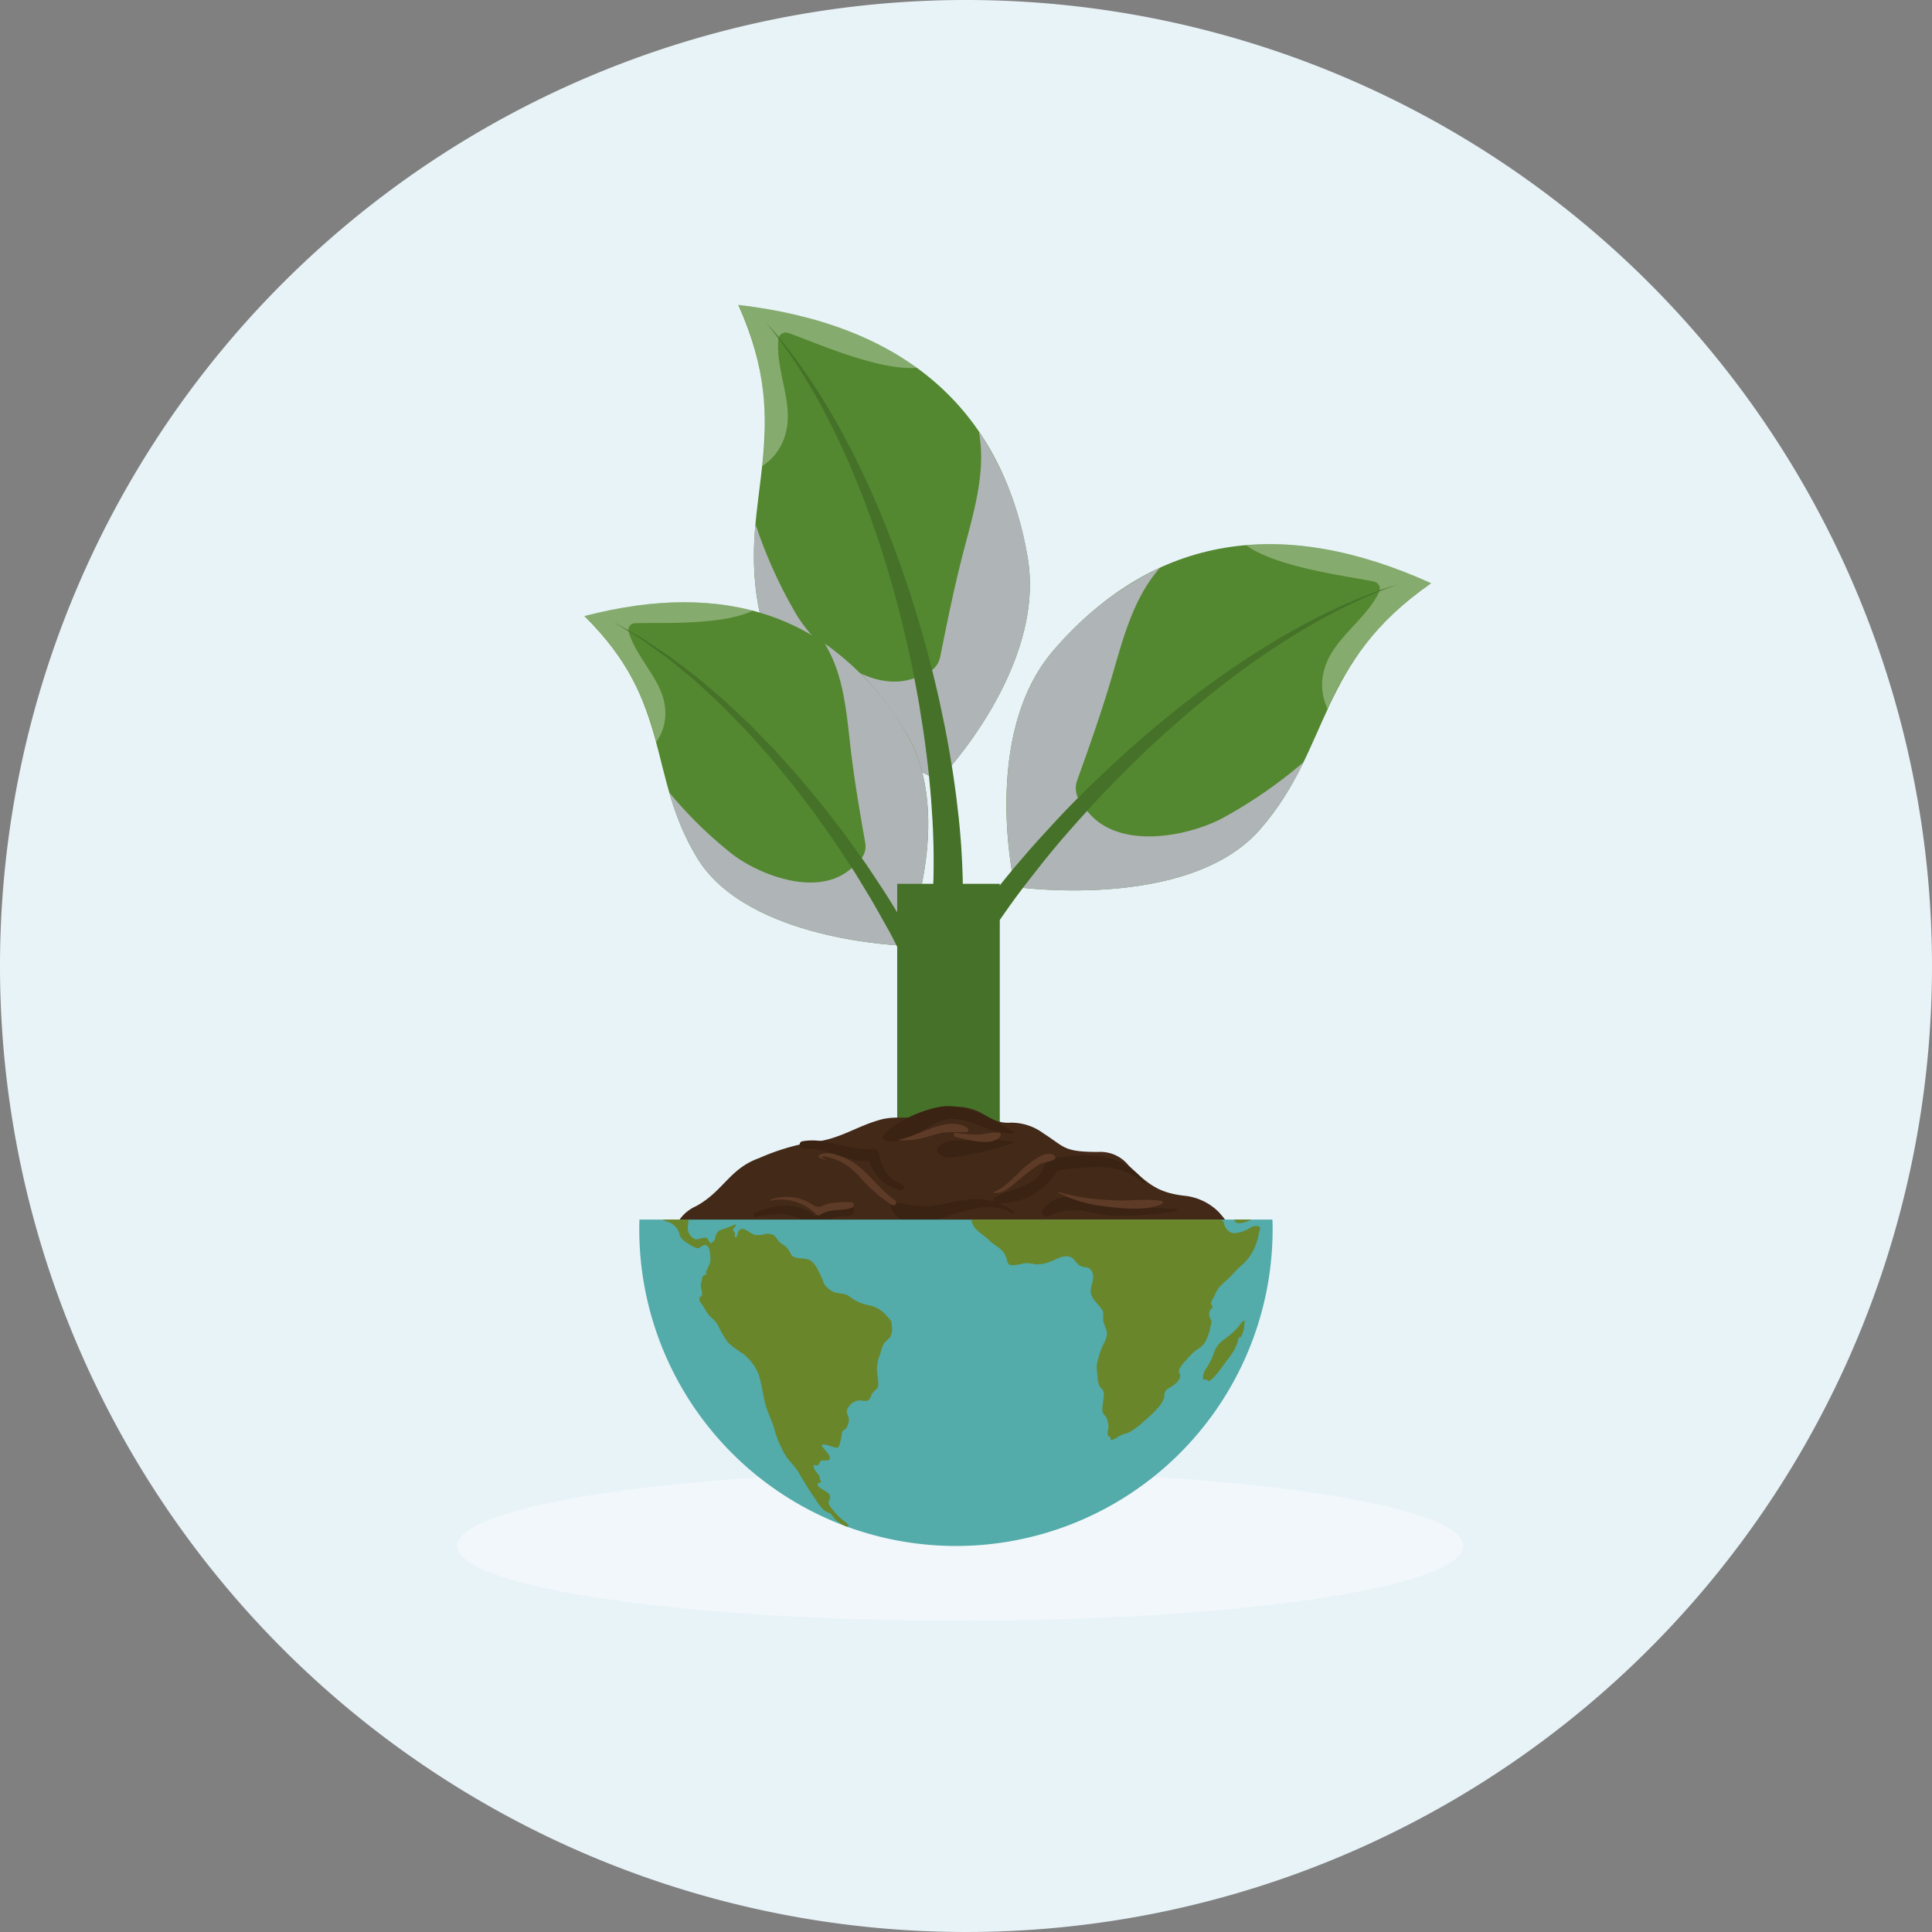 <svg xmlns="http://www.w3.org/2000/svg" xmlns:xlink="http://www.w3.org/1999/xlink" width="169" height="169" viewBox="0 0 169 169">
  <rect x="0" y="0" width="169" height="169" fill="#808080" stroke="none"/>
  <defs>
    <radialGradient id="radial-gradient" cx="0.5" cy="0.5" r="3.36" gradientTransform="translate(-5.81 96.206) scale(0.149 0.149)" gradientUnits="objectBoundingBox">
      <stop offset="0.086" stop-color="#0f0d03"/>
      <stop offset="0.093" stop-color="#131107"/>
      <stop offset="0.175" stop-color="#3c352f"/>
      <stop offset="0.261" stop-color="#655e58"/>
      <stop offset="0.348" stop-color="#8f8782"/>
      <stop offset="0.438" stop-color="#b4aeab"/>
      <stop offset="0.53" stop-color="#d3cfce"/>
      <stop offset="0.626" stop-color="#ebe8e9"/>
      <stop offset="0.729" stop-color="#faf8f9"/>
      <stop offset="0.85" stop-color="#fffdfe"/>
    </radialGradient>
  </defs>
  <g id="Grupo_1079621" data-name="Grupo 1079621" transform="translate(-367 -2685.268)">
    <g id="Grupo_1017057" data-name="Grupo 1017057" transform="translate(-18.001 627.268)">
      <g id="Grupo_159182" data-name="Grupo 159182" transform="translate(385.001 2058)">
        <path id="Unión_12" data-name="Unión 12" d="M84.5,0A84.5,84.5,0,1,1,0,84.5,84.5,84.5,0,0,1,84.5,0Z" transform="translate(0 0)" fill="#e8f3f8"/>
      </g>
    </g>
    <g id="svg07" transform="translate(401.816 2694.881)">
      <ellipse id="Elipse_5891" data-name="Elipse 5891" cx="44.004" cy="6.548" rx="44.004" ry="6.548" transform="translate(5.176 119.072)" opacity="0.4" fill="url(#radial-gradient)"/>
      <g id="Grupo_1017459" data-name="Grupo 1017459" transform="translate(16.298 17.058)">
        <g id="Grupo_1017455" data-name="Grupo 1017455">
          <g id="Grupo_1017453" data-name="Grupo 1017453">
            <g id="Grupo_1017446" data-name="Grupo 1017446" transform="translate(13.473)">
              <path id="Trazado_719355" data-name="Trazado 719355" d="M90.9,43.223c1.658,9.431,15.813,15.405,15.813,15.405s9.485-9.77,7.764-19.55c-2.335-13.274-11.142-20.367-25.3-22.02C94.212,28.238,89.246,33.792,90.9,43.223Z" transform="translate(-89.185 -17.058)" fill="#538830"/>
              <path id="Trazado_719356" data-name="Trazado 719356" d="M97.618,71.028c1.842,2.927,6.1,6.7,9.982,5.556,1.121-.33,2.285-.693,2.544-1.99.634-3.164,1.264-6.272,2.088-9.4.779-2.958,1.731-6.175,1.429-9.26-.033-.337-.078-.668-.126-1a27.621,27.621,0,0,1,4.242,10.931c1.721,9.78-7.764,19.55-7.764,19.55S95.859,79.44,94.2,70.009a25.987,25.987,0,0,1-.22-6.985A40.978,40.978,0,0,0,97.618,71.028Z" transform="translate(-92.481 -43.844)" fill="#afb4b6"/>
              <path id="Trazado_719357" data-name="Trazado 719357" d="M104.786,22.555c-3.357.3-9.213-2.357-11.24-3.042a.646.646,0,0,0-.857.538c-.262,2.621,1.253,5.433.7,7.955a4.879,4.879,0,0,1-2.119,3.16,24.827,24.827,0,0,0-2.083-14.108C95.477,17.793,100.707,19.606,104.786,22.555Z" transform="translate(-89.186 -17.058)" fill="#fff" opacity="0.3"/>
              <g id="Grupo_1017445" data-name="Grupo 1017445" transform="translate(2.433 1.552)">
                <g id="Grupo_1017444" data-name="Grupo 1017444">
                  <path id="Trazado_719358" data-name="Trazado 719358" d="M112.079,72.3s.008-.208.023-.6c.008-.2.017-.436.028-.72s.008-.588.013-.94,0-.748,0-1.179-.013-.9-.031-1.4c-.028-1-.093-2.127-.186-3.358-.045-.615-.11-1.256-.17-1.919-.076-.662-.138-1.349-.233-2.052-.167-1.409-.4-2.888-.65-4.417-.271-1.526-.564-3.1-.922-4.692s-.742-3.2-1.184-4.8-.915-3.186-1.428-4.736-1.07-3.057-1.631-4.509c-.585-1.441-1.165-2.83-1.781-4.118-.6-1.3-1.226-2.492-1.82-3.588-.3-.545-.606-1.059-.888-1.553l-.848-1.375c-.555-.848-1.046-1.585-1.481-2.169-.418-.6-.782-1.041-1.021-1.35l-.369-.472.392.453c.254.3.64.723,1.088,1.3.465.564.993,1.278,1.592,2.1l.92,1.339c.307.482.639.984.969,1.518.652,1.073,1.343,2.247,2.011,3.522.685,1.267,1.339,2.639,2,4.065.638,1.436,1.284,2.929,1.872,4.473s1.163,3.122,1.68,4.719,1,3.207,1.439,4.8.819,3.18,1.171,4.718c.333,1.542.642,3.038.884,4.467.132.713.23,1.411.342,2.085.095.676.194,1.329.271,1.958.157,1.258.282,2.416.362,3.447.044.515.081,1,.1,1.446s.054.857.063,1.237l.035,1.007c0,.283.006.525.008.72l.007.6Z" transform="translate(-97.496 -22.358)" fill="#457228"/>
                </g>
              </g>
            </g>
            <g id="Grupo_1017449" data-name="Grupo 1017449" transform="translate(30.936 20.928)">
              <path id="Trazado_719359" data-name="Trazado 719359" d="M191.485,113.473c-6.275,7.22-21.47,5.046-21.47,5.046s-3.091-13.249,3.419-20.736c8.834-10.161,20.027-11.7,33-5.826C196.37,98.941,197.762,106.252,191.485,113.473Z" transform="translate(-163.295 -88.538)" fill="#538830"/>
              <path id="Trazado_719360" data-name="Trazado 719360" d="M188.034,117.588c-3.084,1.557-8.675,2.594-11.407-.383-.789-.86-1.6-1.771-1.154-3.014,1.087-3.035,2.148-6.021,3.052-9.121.857-2.935,1.7-6.179,3.545-8.665.2-.271.411-.532.624-.792a27.6,27.6,0,0,0-9.26,7.174c-6.51,7.487-3.419,20.736-3.419,20.736s15.194,2.174,21.47-5.046a26,26,0,0,0,3.785-5.867A40.888,40.888,0,0,1,188.034,117.588Z" transform="translate(-163.293 -93.541)" fill="#afb4b6"/>
              <path id="Trazado_719361" data-name="Trazado 719361" d="M240.88,88.645c2.719,1.985,9.1,2.725,11.19,3.184a.645.645,0,0,1,.456.9c-1.126,2.378-3.87,4.005-4.694,6.45a4.874,4.874,0,0,0,.187,3.8,24.8,24.8,0,0,1,9.047-11.005C251.3,89.361,245.891,88.22,240.88,88.645Z" transform="translate(-213.93 -88.552)" fill="#fff" opacity="0.3"/>
              <g id="Grupo_1017448" data-name="Grupo 1017448" transform="translate(0 3.496)">
                <g id="Grupo_1017447" data-name="Grupo 1017447">
                  <path id="Trazado_719362" data-name="Trazado 719362" d="M148.83,134.53l.312-.511.375-.614.542-.841c.2-.319.433-.654.683-1.024s.525-.766.825-1.184c.593-.842,1.29-1.769,2.066-2.766.387-.5.8-1.008,1.23-1.539s.879-1.068,1.356-1.611c.936-1.1,1.963-2.225,3.035-3.376s2.218-2.305,3.41-3.447,2.418-2.285,3.684-3.383,2.552-2.171,3.849-3.189,2.607-1.974,3.888-2.88c1.3-.885,2.556-1.727,3.791-2.465,1.224-.753,2.416-1.407,3.523-1.995.556-.289,1.1-.55,1.607-.807l1.472-.679c.935-.4,1.753-.744,2.44-.991.68-.267,1.228-.435,1.6-.561l.568-.189-.56.212c-.365.14-.9.33-1.572.623-.675.273-1.476.648-2.391,1.084l-1.438.734c-.5.276-1.024.557-1.565.866-1.077.628-2.233,1.324-3.418,2.12-1.195.78-2.412,1.665-3.661,2.593-1.233.949-2.5,1.941-3.736,3.006s-2.48,2.163-3.681,3.306-2.377,2.31-3.506,3.486-2.2,2.369-3.227,3.533-1.977,2.322-2.852,3.44c-.447.552-.857,1.107-1.267,1.633s-.785,1.051-1.144,1.554c-.72,1.005-1.363,1.936-1.907,2.777-.275.418-.529.812-.754,1.181s-.442.7-.617,1.01l-.48.815-.35.629-.291.523Z" transform="translate(-148.83 -100.478)" fill="#457228"/>
                </g>
              </g>
            </g>
            <g id="Grupo_1017452" data-name="Grupo 1017452" transform="translate(0 26.009)">
              <path id="Trazado_719363" data-name="Trazado 719363" d="M53.03,128.253c4.416,7.288,18.083,7.679,18.083,7.679s4.718-11.162.137-18.72c-6.217-10.257-15.81-13.3-28.083-10.107C50.94,114.757,48.612,120.965,53.03,128.253Z" transform="translate(-43.166 -105.895)" fill="#538830"/>
              <path id="Trazado_719364" data-name="Trazado 719364" d="M74.137,136.738c2.472,1.834,7.223,3.59,10.071,1.39.823-.636,1.672-1.312,1.469-2.471-.495-2.828-.974-5.61-1.3-8.469-.308-2.706-.555-5.681-1.8-8.142-.136-.269-.28-.529-.427-.79a24.594,24.594,0,0,1,7.043,7.7c4.58,7.558-.137,18.72-.137,18.72S75.391,144.283,70.975,137a23.155,23.155,0,0,1-2.435-5.723A36.46,36.46,0,0,0,74.137,136.738Z" transform="translate(-61.111 -114.636)" fill="#afb4b6"/>
              <path id="Trazado_719365" data-name="Trazado 719365" d="M57.878,106.64c-2.688,1.331-8.4,1.016-10.3,1.1a.575.575,0,0,0-.538.723c.629,2.258,2.792,4.1,3.145,6.373a4.34,4.34,0,0,1-.738,3.3,22.089,22.089,0,0,0-6.276-11.03C48.621,105.692,53.544,105.51,57.878,106.64Z" transform="translate(-43.166 -105.901)" fill="#fff" opacity="0.3"/>
              <g id="Grupo_1017451" data-name="Grupo 1017451" transform="translate(2.519 1.713)">
                <g id="Grupo_1017450" data-name="Grupo 1017450">
                  <path id="Trazado_719366" data-name="Trazado 719366" d="M80.182,148.4l-.7-1.917c-.106-.311-.247-.628-.394-.982l-.478-1.141c-.163-.409-.364-.84-.579-1.293l-.669-1.43c-.234-.5-.51-1-.778-1.532s-.539-1.083-.857-1.629c-.62-1.1-1.257-2.275-1.991-3.446-.365-.586-.708-1.2-1.108-1.789l-1.182-1.8c-.395-.61-.834-1.2-1.253-1.8s-.843-1.209-1.3-1.789l-1.341-1.76c-.459-.574-.932-1.134-1.392-1.7l-.691-.838-.716-.8-1.409-1.571-1.429-1.457-.694-.706c-.231-.23-.474-.441-.706-.659L59.155,117.1c-.216-.208-.443-.395-.667-.576l-.656-.539L56.6,114.977c-.405-.3-.8-.578-1.163-.843l-1.026-.74-.233-.167-.234-.144-.436-.268-1.738-1.069,1.78,1L54,113l.24.135.24.159,1.058.7c.377.251.783.513,1.2.8l1.276.967.681.516c.233.174.469.353.694.553l1.421,1.208c.242.209.5.413.737.635l.726.683,1.5,1.411,1.483,1.527.755.78.73.817c.487.549.987,1.1,1.474,1.657l1.425,1.722c.485.568.933,1.165,1.385,1.755s.916,1.169,1.34,1.77l1.269,1.779c.429.58.8,1.188,1.195,1.768.791,1.158,1.486,2.323,2.161,3.418.345.543.634,1.1.938,1.624s.6,1.032.855,1.532l.743,1.435c.238.454.462.887.651,1.312l.547,1.176c.168.363.331.7.446,1l.776,1.888Z" transform="translate(-51.77 -111.746)" fill="#457228"/>
                </g>
              </g>
            </g>
            <line id="Línea_3211" data-name="Línea 3211" y1="33.14" transform="translate(31.854 50.64)" fill="none" stroke="#457228" stroke-miterlimit="10" stroke-width="8.973"/>
          </g>
          <g id="Grupo_1017454" data-name="Grupo 1017454" transform="translate(7.428 70.087)">
            <path id="Trazado_719367" data-name="Trazado 719367" d="M119.422,272.126a11.326,11.326,0,0,0-2.794-6.264,4.965,4.965,0,0,0-2.922-1.438c-2.4-.252-3.282-1.034-4.987-2.661a3.153,3.153,0,0,0-2.652-1.181c-3.077,0-2.915-.432-4.786-1.617a4.71,4.71,0,0,0-3.063-.937c-1.446.019-1.98-.851-3.2-1.194a4.3,4.3,0,0,0-3.388.348c-1.742.712-3.062.149-4.61.575-2.2.605-3.628,1.777-6.1,1.979a19.564,19.564,0,0,0-4.527,1.388c-2.584.915-3.143,2.925-5.52,4.205a3.488,3.488,0,0,0-1.983,2.4,4.417,4.417,0,0,0,.47,4.274c.49.8,1.54,1,2.372,1.227,1.378.378,1.589,1.707,2.851,2.446,2.352,1.378,6.962-.138,9.64.36a34.845,34.845,0,0,0,5.582,1c2.289.058,3.882-.451,6.134.491,1.084.454,2.824,1.1,4.029.668,1.6-.566,2.911-1.97,4.7-2a14.771,14.771,0,0,0,5.266-1.161c2.161-.829,3.616.126,5.68.129C117.239,275.169,119.7,274.279,119.422,272.126Z" transform="translate(-68.538 -256.574)" fill="#432918"/>
            <path id="Trazado_719368" data-name="Trazado 719368" d="M119.341,297.859c-.146.184-.291.368-.454.543-1.35,1.447-2.622-.036-4.094.162a70.855,70.855,0,0,0-10.343,2.271c-3.032.87-5.843,1.679-9.01,1.325-3.691-.413-7.367.159-11.026-.539a49.188,49.188,0,0,1-10.291-2.682,9.021,9.021,0,0,1-5.164-5.208c-.023.079-.047.158-.064.24a4.417,4.417,0,0,0,.47,4.275c.49.8,1.54,1,2.372,1.227,1.378.378,1.589,1.707,2.851,2.445,2.352,1.378,6.962-.138,9.64.36a34.845,34.845,0,0,0,5.582,1c2.289.058,3.882-.451,6.134.491,1.084.454,2.824,1.1,4.029.668,1.6-.567,2.911-1.97,4.7-2a14.77,14.77,0,0,0,5.266-1.161c2.161-.829,3.616.126,5.68.129,1.619,0,4.077-.887,3.8-3.041C119.4,298.2,119.369,298.028,119.341,297.859Z" transform="translate(-68.539 -282.814)" fill="#3a2313"/>
            <path id="Trazado_719369" data-name="Trazado 719369" d="M100.854,299.288A6.537,6.537,0,0,0,98.9,298.9c-1.477-.126-1.865-.944-2.865-1.764a1.7,1.7,0,0,0-1.637-.433c-.133.049-.264.1-.395.158a1.993,1.993,0,0,0-.946.748c-.02-.021-.042-.04-.062-.061a.794.794,0,0,0-1.24.16l-2.188-.372a.226.226,0,0,0-.39.227c.249.535.579,1.257,1.236,1.41,1.209.283,1.529-.34,2.287.933a.98.98,0,0,0,1.512.195.109.109,0,0,0,.041-.067c.061.041.128.085.227.143a2.547,2.547,0,0,0,1.757.2,18.914,18.914,0,0,1,4.519-.371A.372.372,0,0,0,100.854,299.288Z" transform="translate(-83.116 -284.865)" fill="#3a2313"/>
            <path id="Trazado_719370" data-name="Trazado 719370" d="M145.011,307.393c-.547-.1-1.031-.059-1.435-.486a.692.692,0,0,0-.69-.183c-.909.377-.935-.136-1.8-.03-.653.08-1.38.718-1.869.418a.606.606,0,0,0-.816.214c-1.116,1.62-2.6,2.246-4.165.815-.292-.267-.694-.763-1.112-.862-1.194-.283-1.63.815-2.066,1.767-.119.26.247.487.39.227,1.472-2.676,2.027-.475,2.977.054a6.943,6.943,0,0,0,2.03.622c1.172.242,2.424-1.617,2.8-1.343a.616.616,0,0,0,.633,0c1.176-.7,3.405-.1,4.752.131C145.518,308.888,145.9,307.555,145.011,307.393Z" transform="translate(-112.736 -291.973)" fill="#3a2313"/>
            <path id="Trazado_719371" data-name="Trazado 719371" d="M205.456,300.32a22.32,22.32,0,0,0-4.9-.457c-.834-.04-1.613.86-2.111,1.6-.821-.49-1.362-.241-2.4.238-.29.134-.074.543.206.488.762-.151,1.164-.425,1.992.306a.5.5,0,0,0,.766-.1c1.02-1.605,2.739-1.394,4.41-1.116.853.142,1.752.326,2.222-.507A.311.311,0,0,0,205.456,300.32Z" transform="translate(-158.616 -287.151)" fill="#3a2313"/>
            <path id="Trazado_719372" data-name="Trazado 719372" d="M102.135,285.553a3.033,3.033,0,0,0-3.028,1.073c-1.415-1.278-3.641-1.092-5.318-.3-.214.1-.062.439.158.375,1.448-.419,3.819-.5,4.769.929a.507.507,0,0,0,.861,0,2.411,2.411,0,0,1,2.416-1.031A.536.536,0,0,0,102.135,285.553Z" transform="translate(-86.323 -276.98)" fill="#3a2313"/>
            <path id="Trazado_719373" data-name="Trazado 719373" d="M116.493,270.581a3.161,3.161,0,0,1-2.012-2.616c-.034-.259-.217-.569-.531-.531-2.156.256-4.027-1.064-6.217-.662-.365.067-.28.669.087.645,2.046-.132,3.716,1.173,5.749,1.093a3.862,3.862,0,0,0,2.718,2.558C116.573,271.158,116.77,270.71,116.493,270.581Z" transform="translate(-96.091 -263.695)" fill="#3a2313"/>
            <path id="Trazado_719374" data-name="Trazado 719374" d="M149.5,271.325c-.572.086-1.245.164-1.456.8-.6,1.821-2.913,1.886-4.324,2.719a.264.264,0,0,0-.084.334,6.293,6.293,0,0,0-2.678-.1c-1.065.166-2.107.441-3.182.545a16.788,16.788,0,0,1-2.908-.391.269.269,0,0,0-.258.338c.432,1.434,2.022,1.667,3.345,1.378,2.5-.547,4.862-2.088,7.38-.722.079.043.175-.069.1-.129a5.156,5.156,0,0,0-1.385-.78,5.69,5.69,0,0,0,4.532-1.972c.808-.852.152-.9,1.83-1.035,2.518-.209,4.511-.446,6.554,1.452.017.016.045,0,.032-.025C155.286,271.1,152.447,270.886,149.5,271.325Z" transform="translate(-115.262 -266.842)" fill="#3a2313"/>
            <path id="Trazado_719375" data-name="Trazado 719375" d="M191.606,284.59c-2.395-.226-4.906.026-7.228-.66-1.767-.522-3.25-.834-4.475.775a.372.372,0,0,0,.417.543,5.363,5.363,0,0,1,3.219-.506,16.148,16.148,0,0,0,2.342.423,28.448,28.448,0,0,0,5.725-.409A.082.082,0,0,0,191.606,284.59Z" transform="translate(-147.257 -275.585)" fill="#3a2313"/>
            <path id="Trazado_719376" data-name="Trazado 719376" d="M143.815,258.694c-1.719-1.033-3.967-2.383-6.043-2.236-1.568.111-4.471,1.329-5.385,2.592a.27.27,0,0,0,.16.392c1.567.557,3.415-1.148,4.826-1.683,2.183-.829,4.226,1.318,6.411,1.05A.062.062,0,0,0,143.815,258.694Z" transform="translate(-113.665 -256.447)" fill="#3a2313"/>
            <path id="Trazado_719377" data-name="Trazado 719377" d="M155.239,266.625a12.15,12.15,0,0,0-3.842-.136c-.9.044-2.253-.158-2.819.656a.335.335,0,0,0,0,.352c.624.809,1.655.4,2.555.268a27.586,27.586,0,0,0,4.106-1.062A.042.042,0,0,0,155.239,266.625Z" transform="translate(-125.109 -263.489)" fill="#3a2313"/>
            <path id="Trazado_719378" data-name="Trazado 719378" d="M119.791,274.6c-1.291-.893-2.167-2.226-3.418-3.148-.65-.479-2.528-1.37-3.248-.739a.068.068,0,0,0-.011.084c.141.2.413.2.631.312a.021.021,0,0,0,.021-.036c-.078-.057-.725-.382-.088-.279a5.3,5.3,0,0,1,1.232.385,5.771,5.771,0,0,1,1.7,1.274,13.152,13.152,0,0,0,2.934,2.573A.246.246,0,0,0,119.791,274.6Z" transform="translate(-100.056 -266.38)" fill="#5e3b27"/>
            <path id="Trazado_719379" data-name="Trazado 719379" d="M157.555,264.3a5.72,5.72,0,0,0-1.565.161,12.218,12.218,0,0,1-2.211-.147c-.208-.024-.25.319-.049.363.966.207,3.161.895,3.916-.033A.208.208,0,0,0,157.555,264.3Z" transform="translate(-128.695 -261.982)" fill="#5e3b27"/>
            <path id="Trazado_719380" data-name="Trazado 719380" d="M170.751,270.877c-.614-.629-1.831.321-2.34.717-1.071.834-1.764,1.9-3.041,2.447-.017.008-.011.033,0,.037.794.212,1.693-.691,2.251-1.14a16.64,16.64,0,0,1,1.717-1.31c.456-.278,1.016-.192,1.408-.519A.165.165,0,0,0,170.751,270.877Z" transform="translate(-137.013 -266.504)" fill="#5e3b27"/>
            <path id="Trazado_719381" data-name="Trazado 719381" d="M193.788,282.886c-1.383-.228-2.888.036-4.3-.062a19.425,19.425,0,0,1-4.7-.715.041.041,0,0,0-.031.075,12.541,12.541,0,0,0,4.18,1.2c1.5.162,3.482.408,4.889-.237A.144.144,0,0,0,193.788,282.886Z" transform="translate(-150.714 -274.595)" fill="#5e3b27"/>
            <path id="Trazado_719382" data-name="Trazado 719382" d="M208.05,298.846c-1.089-.829-3.414-.672-4.686-.527a2.933,2.933,0,0,0-2.5,1.553c-.688-.663-1-.312-1.906.192a.041.041,0,0,0,.032.076c.64-.132,1.152-.553,1.747.3.093.133.346.185.425,0,1.206-2.828,4.771-.772,6.843-1.26A.187.187,0,0,0,208.05,298.846Z" transform="translate(-160.761 -285.978)" fill="#5e3b27"/>
            <path id="Trazado_719383" data-name="Trazado 719383" d="M143.74,306.241c-1.824-1.411-3.468-.046-5.417.335-1.483.291-2.18.53-3.53-.715a1.976,1.976,0,0,0-2.117-.655.228.228,0,0,0-.054.413c1.361.738,2.741,2.1,4.383,2.156,2.429.089,4.078-2.236,6.656-1.4C143.735,306.4,143.806,306.293,143.74,306.241Z" transform="translate(-113.782 -290.864)" fill="#5e3b27"/>
            <path id="Trazado_719384" data-name="Trazado 719384" d="M107.6,297.994c-1.594.953-3.8.206-5.1-.966-1-.906-2.582-.545-3.766-.433a.062.062,0,0,0,0,.123c1.428,0,2.854-.118,3.836,1.124a2.886,2.886,0,0,0,1.483.77c1.4.524,2.861,1.149,3.851-.309C108.035,298.111,107.783,297.882,107.6,297.994Z" transform="translate(-89.851 -284.723)" fill="#5e3b27"/>
            <path id="Trazado_719385" data-name="Trazado 719385" d="M105.78,284.04a8.993,8.993,0,0,0-1.828.1c-.658.1-.876.563-1.5.123a4.186,4.186,0,0,0-3.687-.453.044.044,0,0,0,.023.085,4.38,4.38,0,0,1,3.974,1.226.248.248,0,0,0,.3.039c.939-.609,1.825-.3,2.787-.633A.247.247,0,0,0,105.78,284.04Z" transform="translate(-89.892 -275.638)" fill="#5e3b27"/>
            <path id="Trazado_719386" data-name="Trazado 719386" d="M142.98,262.073c-1.677-1.148-4.3.769-6.02,1.033-.024,0-.016.039.006.04a6.792,6.792,0,0,0,2.528-.3c.441-.132.88-.258,1.33-.357a18.748,18.748,0,0,1,2.054-.032A.207.207,0,0,0,142.98,262.073Z" transform="translate(-116.917 -260.169)" fill="#5e3b27"/>
          </g>
        </g>
        <g id="Grupo_1017458" data-name="Grupo 1017458" transform="translate(4.808 80.011)">
          <path id="Trazado_719387" data-name="Trazado 719387" d="M59.6,290.345c-.008.283-.014.566-.014.85a27.7,27.7,0,0,0,55.4,0c0-.285-.006-.567-.014-.85Z" transform="translate(-59.588 -290.345)" fill="#53abaa"/>
          <g id="Grupo_1017457" data-name="Grupo 1017457" transform="translate(2.054)">
            <g id="Grupo_1017456" data-name="Grupo 1017456">
              <path id="Trazado_719388" data-name="Trazado 719388" d="M228.4,325.67c-.107-.15-.37.113-.393-.19a1.248,1.248,0,0,1,.2-.7,6.876,6.876,0,0,0,.708-1.336,2.291,2.291,0,0,1,.972-1.356,6.321,6.321,0,0,0,1.172-1.04c.167-.191.374-.547.581-.6a3.793,3.793,0,0,1-.078.81c-.023.151-.27.925-.39.6a5.662,5.662,0,0,1-.413,1.151,10.167,10.167,0,0,1-.724,1.028c-.226.29-1.373,2-1.645,1.672C228.4,325.686,228.4,325.681,228.4,325.67Z" transform="translate(-180.752 -311.63)" fill="#6a862b"/>
              <path id="Trazado_719389" data-name="Trazado 719389" d="M237.816,290.663a2.841,2.841,0,0,0,1.013-.318h-1.5C237.379,290.533,237.509,290.665,237.816,290.663Z" transform="translate(-187.343 -290.345)" fill="#6a862b"/>
              <path id="Trazado_719390" data-name="Trazado 719390" d="M183.979,290.931a.942.942,0,0,0-.693.114,3,3,0,0,1-1.424.491c-.566-.03-.834-.5-.952-1.015a.6.6,0,0,1-.193-.175H158.882c0,.033,0,.064.008.1.1.774.971,1.159,1.474,1.666.53.535,1.258.746,1.514,1.475.2.571.1.785.744.74.367-.026.734-.166,1.1-.173.335-.006.6.114.933.108a3.513,3.513,0,0,0,1.356-.342c.627-.277,1.327-.64,1.837-.061.279.317.4.55.816.627.367.068.509.029.711.362.392.646-.188,1.293-.051,1.968.112.556.731,1.005.99,1.459.171.3.044.567.078.9a6.836,6.836,0,0,0,.3.889c.154.668-.381,1.211-.552,1.843a8.553,8.553,0,0,0-.314,1.179,4.876,4.876,0,0,0,.071.894,2.336,2.336,0,0,0,.153.888c.117.228.369.367.395.647.048.524-.2,1.152-.11,1.635.047.239.218.312.321.482a2.59,2.59,0,0,1,.175.585c.113.381-.268,1.076.167,1.133.029.122.043.183.071.3a2.251,2.251,0,0,0,.7-.352,2.019,2.019,0,0,1,.713-.263,5.4,5.4,0,0,0,1.465-1.049,9.7,9.7,0,0,0,1.368-1.327,2.374,2.374,0,0,0,.4-.729c.064-.217-.025-.4.18-.637a.106.106,0,0,1,.02-.057c.414-.293,1.112-.583,1.2-1.168.04-.251-.175-.318-.073-.612a2.975,2.975,0,0,1,.578-.78,6.577,6.577,0,0,1,.823-.853,3.892,3.892,0,0,0,.761-.594,4.114,4.114,0,0,0,.582-1.612c.139-.4.076-.364-.053-.684a.772.772,0,0,1,0-.65c.066-.131.183-.115.214-.3.022-.13-.112-.152-.118-.263-.012-.263.182-.477.3-.718a3.03,3.03,0,0,1,.395-.713,7.018,7.018,0,0,1,.69-.666c.5-.456.887-.975,1.4-1.372a4.684,4.684,0,0,0,1.39-2.734C184.067,291.278,184.235,291.039,183.979,290.931Z" transform="translate(-131.866 -290.345)" fill="#6a862b"/>
              <path id="Trazado_719391" data-name="Trazado 719391" d="M86.238,298.828a2.8,2.8,0,0,0-1.458-.966,3.772,3.772,0,0,1-1.736-.711c-.537-.479-1.13-.226-1.675-.567a2.1,2.1,0,0,1-.662-.62,7.527,7.527,0,0,0-.3-.765c-.292-.5-.468-1.113-1.035-1.347-.489-.2-1.273,0-1.549-.458a2.145,2.145,0,0,0-.423-.652c-.188-.171-.43-.279-.6-.446-.2-.2-.266-.447-.511-.593a1.163,1.163,0,0,0-.782-.086,2.169,2.169,0,0,1-.858.069,4.225,4.225,0,0,1-.67-.377c-.3-.152-.47-.259-.71,0-.168.182-.081.634-.366.572.016-.193.071-.444-.141-.535-.048-.317.259-.33.231-.595a13.016,13.016,0,0,1-1.268.484.748.748,0,0,0-.477.494c-.058.183-.041.305-.154.456-.08.106-.2.146-.272.26l-.207-.243c-.189-.581-.848-.021-1.2-.148a1.085,1.085,0,0,1-.623-1.044c.01-.175.051-.425.065-.666H66.6a1.181,1.181,0,0,0,.257.137,1.651,1.651,0,0,1,1.072.768c.139.232.109.455.267.681a2.31,2.31,0,0,0,.631.511,3.07,3.07,0,0,0,.676.373c.312.1.324-.055.563-.175.643-.324.684.651.7,1.061a1.193,1.193,0,0,1-.158.73c-.1.234-.155.35-.256.58.056.037.1.031.072.132-.443.1-.338.3-.449.687s.027.548.07.936c.035.314-.211.281-.247.516-.029.188.265.52.381.7a5.26,5.26,0,0,0,.51.779,4.577,4.577,0,0,1,.716.764,9.37,9.37,0,0,0,.923,1.6,11.243,11.243,0,0,0,1.325.976A4.471,4.471,0,0,1,75,303.9c.232.809.344,1.541.507,2.306.185.872.655,1.7.873,2.534a9.338,9.338,0,0,0,.889,2.113c.327.6.864,1,1.239,1.642s.768,1.315,1.212,1.964c.347.507.8,1.3,1.3,1.49.319.123.241.054.53.447.233.317.4.343.618.562l-.053-.02c.161.063.594.318.689.259.174-.107-.218-.381-.4-.525a5.948,5.948,0,0,1-1.163-1.242c-.391-.555.23-.59-.093-1.074-.178-.268-1.161-.594-.98-.939.048-.091.253-.026.305-.135l-.138-.206c.047-.338-.118-.382-.365-.747a1.015,1.015,0,0,1-.182-.436c.03-.163.194-.023.321-.047.219-.042.166-.3.349-.4s.654.074.752-.163c.186-.451-1.29-1.392-.409-1.248.285.047.567.171.843.236.366.086.36-.044.442-.326a3.98,3.98,0,0,0,.167-.743.607.607,0,0,1,.126-.4c.068-.089.2-.1.266-.2a1.5,1.5,0,0,0,.243-.725c0-.266-.219-.559-.174-.834a1.241,1.241,0,0,1,1.078-.878c.284-.01.624.141.839-.059.178-.165.2-.481.382-.668.228-.23.415-.295.448-.658a5.281,5.281,0,0,0-.1-.949,3.369,3.369,0,0,1,.272-1.749,3.472,3.472,0,0,1,.307-.874c.165-.239.444-.411.6-.663a1.684,1.684,0,0,0,.089-.947C86.624,299.164,86.525,299.142,86.238,298.828Z" transform="translate(-66.605 -290.345)" fill="#6a862b"/>
            </g>
          </g>
        </g>
      </g>
    </g>
  </g>
</svg>

